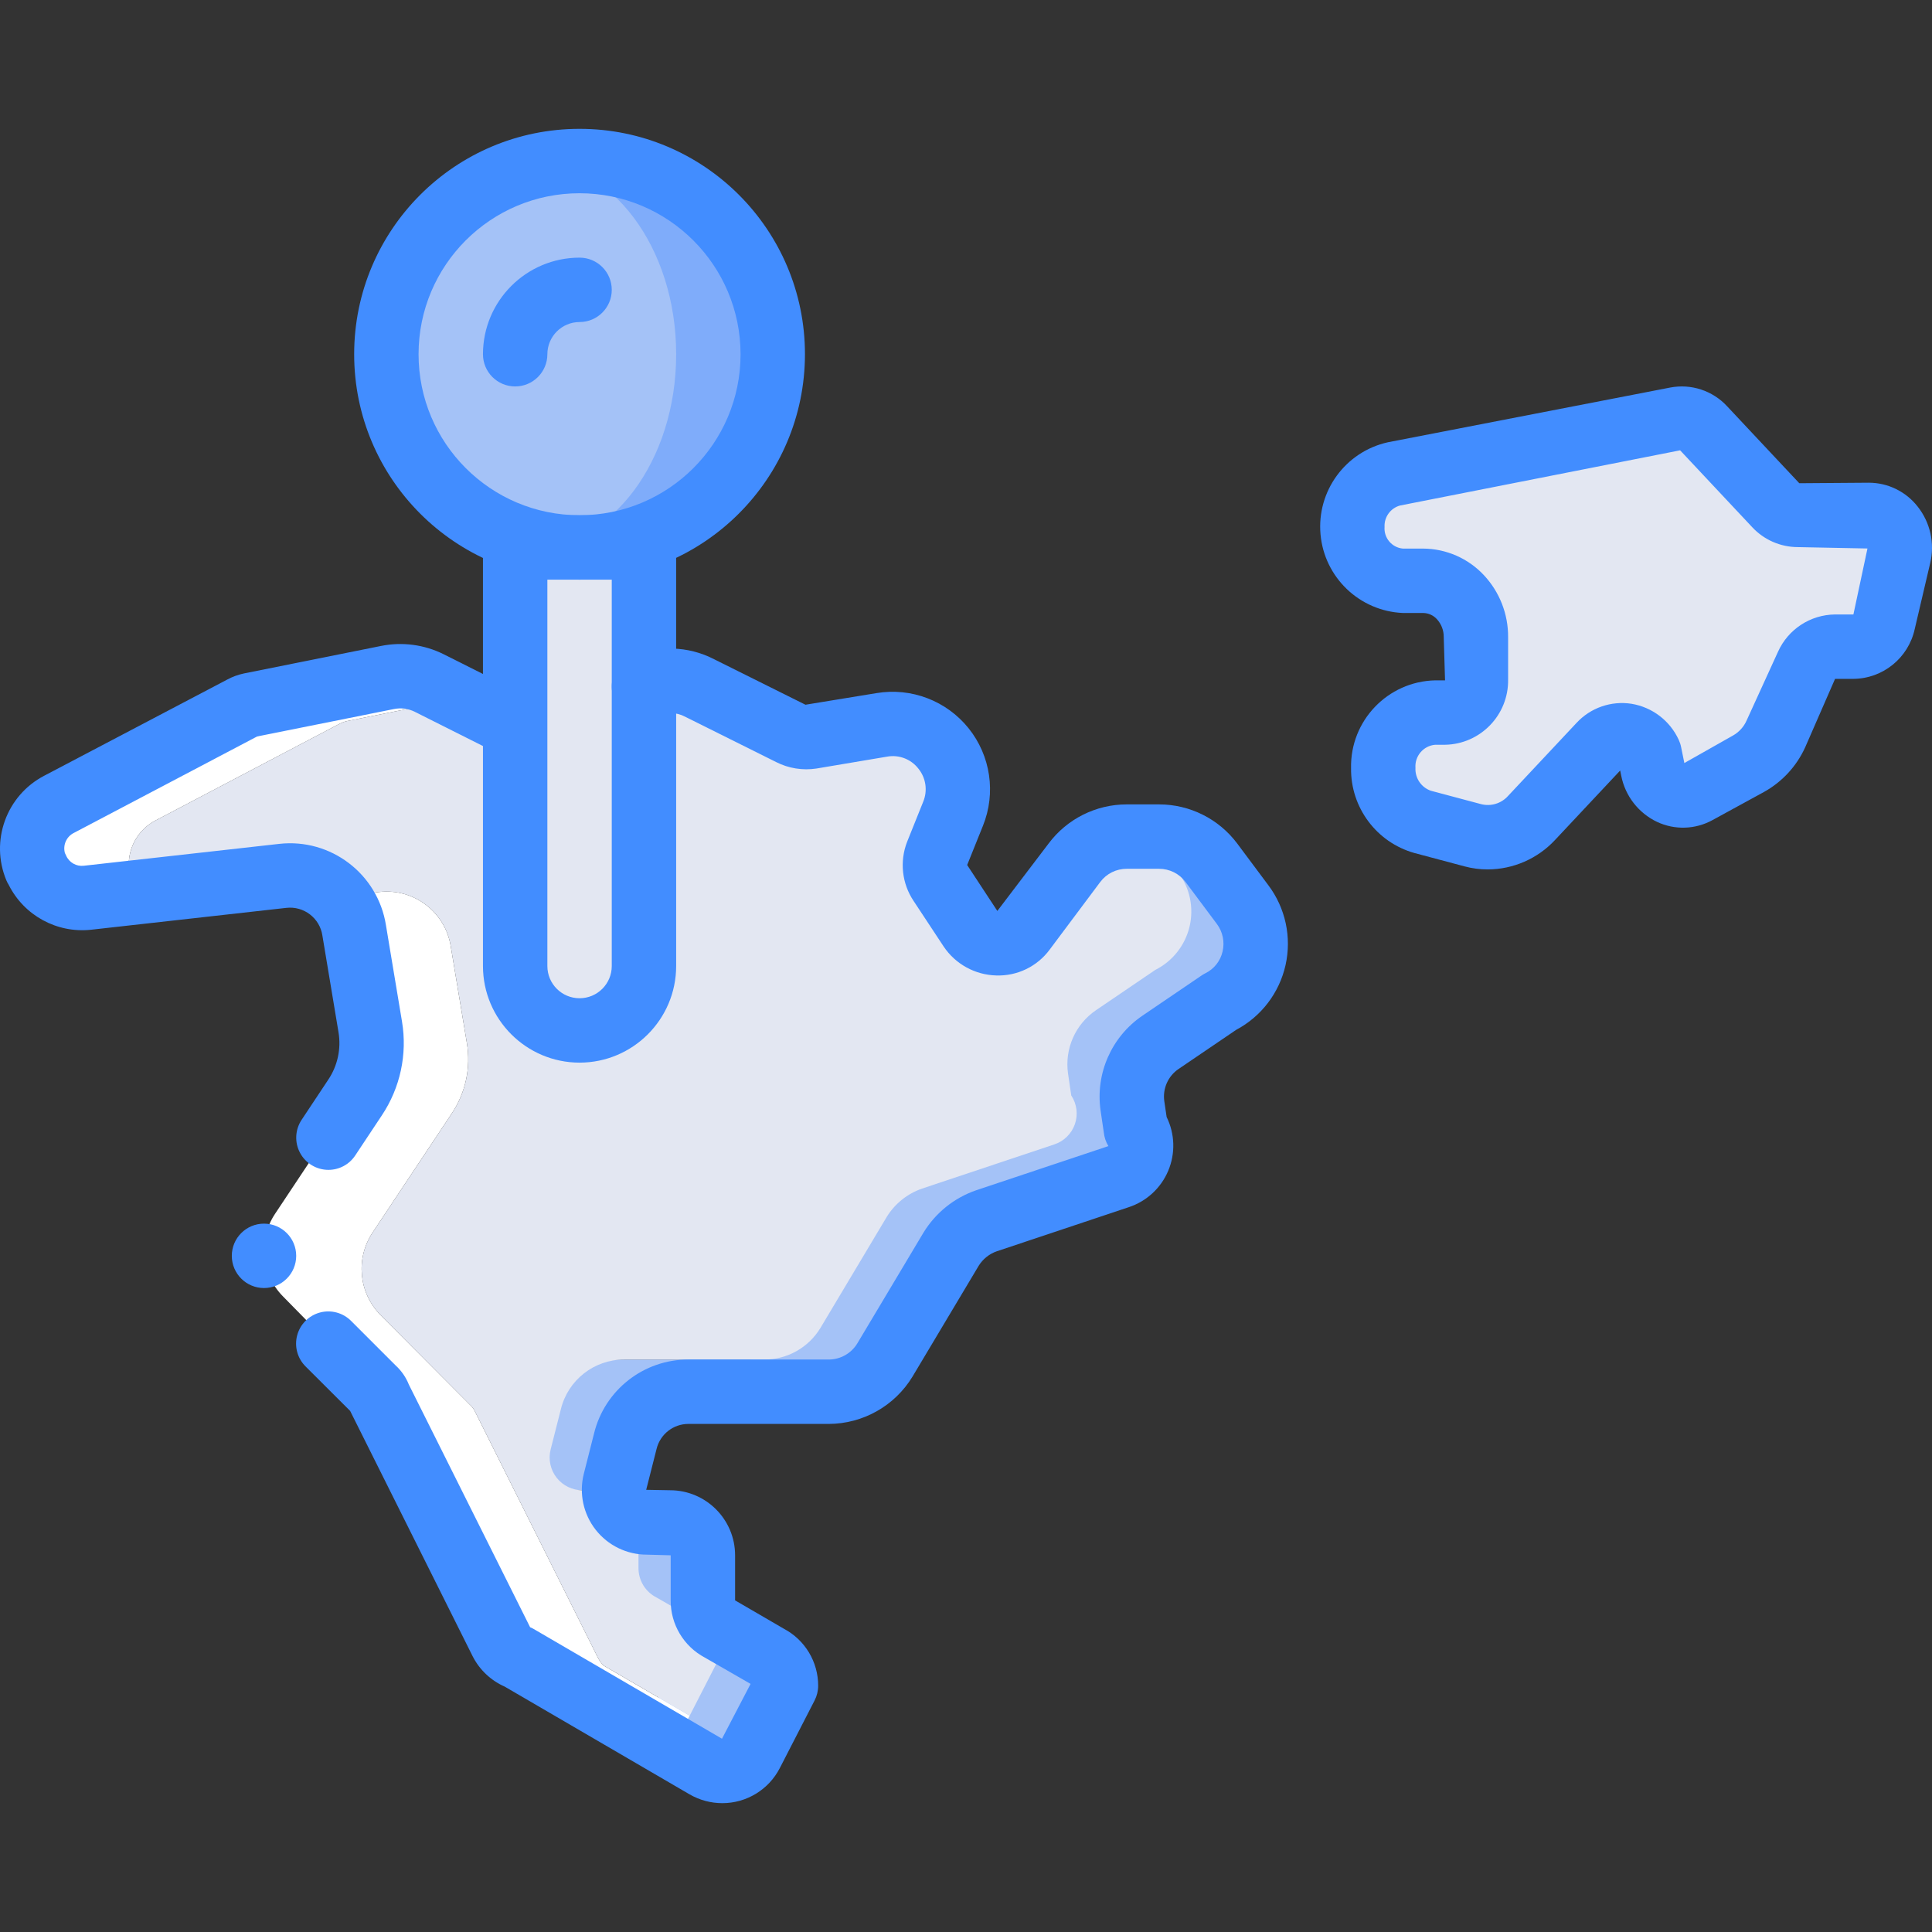 <?xml version="1.0" encoding="iso-8859-1"?>
<!-- Generator: Adobe Illustrator 19.0.0, SVG Export Plug-In . SVG Version: 6.00 Build 0)  -->
<svg version="1.1" id="Capa_1" xmlns="http://www.w3.org/2000/svg" xmlns:xlink="http://www.w3.org/1999/xlink" x="0px" y="0px"
	 viewBox="0 0 512.001 512.001" style="enable-background:new 0 0 512.001 512.001;" xml:space="preserve">
<rect x="0" y="0" width="512.001" height="512.001" fill="#333333" stroke="none"/>
<g>
	<g transform="translate(1 1)">
		<path style="fill:#E3E7F2;" d="M357.391,138.64L357.391,138.64c-0.237,7.636,5.752,14.022,13.387,14.275h5.384
			c3.757,0.022,7.336,1.603,9.882,4.365l0,0c2.649,2.868,4.112,6.634,4.093,10.538v11.287c0.145,4.669-3.518,8.575-8.187,8.73h-2.62
			c-7.844,0.26-13.998,6.821-13.754,14.666v0.072c-0.134,6.55,4.134,12.378,10.418,14.228l13.335,3.555
			c5.634,1.472,11.619-0.296,15.549-4.592l18.16-19.365c1.824-1.975,4.524-2.89,7.173-2.432c2.649,0.458,4.884,2.228,5.939,4.701
			l0.859,4.246c0.403,2.575,2.021,4.799,4.347,5.974c2.326,1.175,5.076,1.158,7.388-0.045l13.622-7.44
			c3.207-1.779,5.752-4.548,7.255-7.893l8.328-18.228c1.277-2.939,4.156-4.859,7.36-4.907h4.863
			c3.864-0.088,7.156-2.829,7.942-6.612l4.093-17.459c0.679-2.524,0.175-5.22-1.369-7.329c-1.544-2.109-3.962-3.403-6.573-3.518
			h-18.87c-2.201-0.013-4.297-0.939-5.789-2.557l-19.129-20.398c-1.838-2.005-4.58-2.919-7.253-2.416l-74.841,14.51
			C361.838,126.055,357.236,131.936,357.391,138.64z"/>
		<g>
			<path style="fill:#A4C2F7;" d="M203.023,445.731l-9.216,17.92c-1.085,2.107-2.988,3.675-5.264,4.336
				c-2.275,0.662-4.723,0.359-6.768-0.838l-49.493-28.843c-1.235-0.485-2.343-1.244-3.243-2.219l31.403,18.261
				c2.045,1.196,4.493,1.499,6.768,0.838c2.275-0.662,4.179-2.23,5.264-4.336l9.216-17.92c-0.018-3.256-1.865-6.226-4.779-7.68
				l-12.459-7.168c-2.93-1.48-4.777-4.483-4.779-7.765V399.48c1.619,1.898,3.99,2.99,6.485,2.987h6.144
				c4.799,0.02,8.684,3.905,8.704,8.704v11.947c0.001,3.282,1.849,6.285,4.779,7.765l12.459,7.168
				C201.158,439.505,203.005,442.475,203.023,445.731L203.023,445.731z"/>
			<path style="fill:#A4C2F7;" d="M322.234,268.835l-15.701,10.667c-5.485,3.724-8.367,10.249-7.424,16.811l0.853,5.803
				c1.492,2.247,1.846,5.062,0.959,7.608c-0.888,2.546-2.916,4.531-5.481,5.363l-34.987,11.691c-3.904,1.34-7.222,3.994-9.387,7.509
				l-17.579,29.44c-3.147,5.192-8.777,8.363-14.848,8.363h-37.205c-7.934,0.014-14.835,5.436-16.725,13.141l-2.731,10.752
				c-0.098,0.362-0.155,0.734-0.171,1.109c-1.586-2.01-4.011-3.175-6.571-3.157h-6.144c-2.669,0.003-5.192-1.221-6.841-3.32
				c-1.649-2.099-2.242-4.84-1.607-7.432l2.731-10.752c1.89-7.705,8.792-13.128,16.725-13.141h37.205
				c6.071,0,11.701-3.171,14.848-8.363l17.579-29.44c2.165-3.515,5.482-6.169,9.387-7.509l34.987-11.691
				c2.565-0.832,4.593-2.816,5.481-5.363c0.888-2.546,0.533-5.362-0.959-7.608l-0.853-5.803c-0.943-6.562,1.939-13.087,7.424-16.811
				l15.701-10.667c4.585-2.299,7.912-6.516,9.082-11.51c1.17-4.994,0.063-10.249-3.023-14.346l-3.925-5.205h3.157
				c5.441-0.01,10.567,2.553,13.824,6.912l8.277,11.093c3.086,4.097,4.194,9.352,3.023,14.346
				C330.146,262.319,326.819,266.536,322.234,268.835z"/>
		</g>
		<g>
			<path style="fill:#FFFFFF;" d="M181.775,453.667l-0.768,1.451c-1.085,2.107-2.988,3.675-5.264,4.336
				c-2.275,0.662-4.723,0.359-6.768-0.838l-31.403-18.261c-0.578-0.61-1.067-1.3-1.451-2.048l-32.427-64.939
				c-0.361-0.855-0.916-1.615-1.621-2.219l-28.075-28.587c-5.789-5.86-6.679-14.976-2.133-21.845l20.992-31.573
				c3.669-5.461,9.643-7.253,8.533-13.739l-4.267-25.6C96.25,244,92.396,239.077,86.97,236.835l9.813-1.109l2.731-0.341
				c9.155-1.032,17.501,5.322,18.944,14.421l4.267,25.6c1.102,6.513-0.334,13.201-4.011,18.688l-20.992,31.573
				c-4.546,6.87-3.656,15.985,2.133,21.845l23.552,23.637c0.705,0.604,1.26,1.363,1.621,2.219l32.427,64.939
				c0.384,0.748,0.872,1.438,1.451,2.048L181.775,453.667z"/>
			<path style="fill:#FFFFFF;" d="M117.86,184.696l-26.795,5.376c-0.806,0.17-1.582,0.458-2.304,0.853L40.207,216.44
				c-6.088,3.172-8.724,10.484-6.059,16.811h0.085c1.141,2.737,3.19,4.997,5.803,6.4l-13.653,1.536
				c-5.755,0.629-11.239-2.599-13.483-7.936h-0.085c-2.665-6.326-0.029-13.639,6.059-16.811l48.555-25.515
				c0.722-0.396,1.498-0.683,2.304-0.853l36.181-7.253c3.756-0.768,7.661-0.257,11.093,1.451L117.86,184.696z"/>
		</g>
		<g>
			<path style="fill:#E3E7F2;" d="M305.167,256.035l-15.701,10.667c-5.485,3.724-8.366,10.249-7.424,16.811l0.853,5.803
				c1.492,2.247,1.846,5.062,0.959,7.608c-0.888,2.546-2.916,4.531-5.481,5.363l-34.987,11.691c-3.904,1.34-7.222,3.994-9.387,7.509
				l-17.579,29.44c-3.147,5.192-8.777,8.363-14.848,8.363h-37.205c-7.934,0.014-14.835,5.436-16.725,13.141l-2.731,10.752
				c-0.635,2.593-0.042,5.333,1.607,7.432c1.649,2.099,4.172,3.323,6.841,3.32h6.144c2.56-0.018,4.985,1.147,6.571,3.157
				c-0.314,2.425,0.468,4.865,2.133,6.656v10.837c0.001,3.282,1.849,6.285,4.779,7.765l12.459,7.168
				c2.913,1.454,4.761,4.424,4.779,7.68l-8.448,16.469l-22.869-13.312c-0.578-0.61-1.067-1.3-1.451-2.048l-32.427-64.939
				c-0.361-0.855-0.916-1.615-1.621-2.219l-23.552-23.637c-5.789-5.86-6.679-14.976-2.133-21.845l20.992-31.573
				c3.677-5.487,5.112-12.175,4.011-18.688l-4.267-25.6c-1.443-9.099-9.789-15.453-18.944-14.421l-2.731,0.341l-9.813,1.109
				c-2.736-1.298-5.782-1.801-8.789-1.451l-2.731,0.341l-35.413,3.925c-2.612-1.403-4.661-3.663-5.803-6.4h-0.085
				c-2.665-6.326-0.029-13.639,6.059-16.811l48.555-25.515c0.722-0.396,1.498-0.683,2.304-0.853l26.795-5.376l20.736,10.411
				c0.341,0.171,0.768,0.341,1.195,0.512l13.141-4.011l20.992-6.4c4.684-2.154,10.099-2.028,14.677,0.341l2.133,1.024l22.187,11.093
				c1.631,0.831,3.481,1.13,5.291,0.853l13.227-2.219l3.84-0.683l1.707-0.256c6.185-1.073,12.464,1.304,16.388,6.204
				c3.924,4.9,4.87,11.547,2.471,17.348l-4.181,10.411c-1.064,2.65-0.744,5.655,0.853,8.021l0.171,0.256l7.765,11.776
				c1.564,2.338,4.161,3.776,6.973,3.861c2.812,0.085,5.491-1.195,7.193-3.434l3.925-5.291l9.472-12.629
				c3.257-4.359,8.383-6.922,13.824-6.912h5.461l3.755,4.949l0.171,0.256c3.086,4.097,4.194,9.352,3.023,14.346
				C313.079,249.519,309.752,253.736,305.167,256.035z"/>
			<path style="fill:#E3E7F2;" d="M163.94,398.371v1.109c-1.665-1.791-2.447-4.231-2.133-6.656
				C163.201,394.333,163.964,396.317,163.94,398.371L163.94,398.371z"/>
			<path style="fill:#E3E7F2;" d="M135.524,135.544h34.133v119.467c0,9.426-7.641,17.067-17.067,17.067l0,0
				c-9.426,0-17.067-7.641-17.067-17.067V135.544z"/>
		</g>
		<circle style="fill:#7FACFA;" cx="152.591" cy="92.878" r="51.2"/>
		<ellipse style="fill:#A4C2F7;" cx="139.791" cy="92.878" rx="38.4" ry="51.2"/>
	</g>
	<g>
		<circle style="fill:#428DFF;" cx="69.964" cy="332.811" r="8.533"/>
		<path style="fill:#428DFF;" d="M153.591,153.611c-32.99,0-59.733-26.744-59.733-59.733s26.744-59.733,59.733-59.733
			s59.733,26.744,59.733,59.733C213.287,126.852,186.565,153.574,153.591,153.611L153.591,153.611z M153.591,51.211
			c-23.564,0-42.667,19.103-42.667,42.667s19.103,42.667,42.667,42.667s42.667-19.103,42.667-42.667
			C196.23,70.325,177.144,51.239,153.591,51.211z"/>
		<path style="fill:#428DFF;" d="M136.524,102.411c-4.713,0-8.533-3.821-8.533-8.533c0.015-14.132,11.468-25.585,25.6-25.6
			c4.713,0,8.533,3.821,8.533,8.533s-3.821,8.533-8.533,8.533c-4.71,0.006-8.527,3.823-8.533,8.533
			C145.058,98.591,141.237,102.411,136.524,102.411z"/>
		<path style="fill:#428DFF;" d="M153.591,281.611c-14.132-0.015-25.585-11.468-25.6-25.6V145.078c0-4.713,3.821-8.533,8.533-8.533
			h34.133c4.713,0,8.533,3.82,8.533,8.533v110.933C179.176,270.143,167.723,281.596,153.591,281.611L153.591,281.611z
			 M145.058,153.611v102.4c0,4.713,3.82,8.533,8.533,8.533s8.533-3.82,8.533-8.533v-102.4H145.058z"/>
		<path style="fill:#428DFF;" d="M394.266,230.407c-2.071,0-4.133-0.27-6.133-0.804l-13.333-3.554
			c-10.023-2.843-16.892-12.057-16.754-22.475c-0.263-12.577,9.711-22.991,22.288-23.271h2.617l-0.346-11.483
			c0.017-1.733-0.618-3.409-1.779-4.696c-0.933-1.046-2.261-1.653-3.663-1.675h-5.383c-11.478-0.493-20.814-9.413-21.83-20.856
			c-1.016-11.443,6.602-21.869,17.813-24.377l74.837-14.508c5.553-1.07,11.265,0.805,15.104,4.958l19.129,20.396l18.433-0.137
			c5.055,0.009,9.826,2.341,12.937,6.325c3.351,4.227,4.572,9.759,3.313,15.004l-4.092,17.454c-1.675,7.652-8.417,13.129-16.25,13.2
			h-4.863l-7.925,18.15c-2.279,5.015-6.111,9.163-10.929,11.833l-13.621,7.442c-4.541,2.502-10.006,2.681-14.7,0.479
			c-4.914-2.34-8.432-6.865-9.487-12.204l-0.288-1.408l-17.258,18.404C407.491,227.557,401.035,230.382,394.266,230.407
			L394.266,230.407z M380.333,197.369c-3.122,0.274-5.447,3.003-5.221,6.129c-0.137,2.703,1.527,5.172,4.083,6.059l13.333,3.554
			c2.598,0.659,5.346-0.183,7.129-2.183l18.158-19.367c3.711-3.999,9.167-5.892,14.558-5.05c5.493,0.906,10.178,4.48,12.504,9.537
			c0.287,0.613,0.5,1.257,0.633,1.921l0.863,4.246l12.9-7.3c1.588-0.898,2.846-2.283,3.587-3.95l8.325-18.229
			c2.678-5.968,8.584-9.832,15.125-9.896h4.863l3.725-17.483l-18.504-0.367c-4.559-0.022-8.907-1.925-12.017-5.258l-19.125-20.392
			l-74.246,14.633c-2.517,0.704-4.212,3.056-4.083,5.667c-0.22,2.918,1.94,5.473,4.854,5.742h5.383
			c6.113,0.037,11.94,2.592,16.108,7.063c4.144,4.442,6.434,10.3,6.4,16.375v11.288c0.136,9.379-7.342,17.1-16.721,17.263
			L380.333,197.369z"/>
		<path style="fill:#428DFF;" d="M87.024,310.028c-3.141-0.005-6.026-1.735-7.509-4.504s-1.326-6.129,0.409-8.747l7.079-10.667
			c2.465-3.681,3.434-8.163,2.708-12.533l-4.271-25.633c-0.685-4.634-4.926-7.887-9.579-7.346l-51.796,5.8
			c-9.014,0.944-17.672-3.787-21.746-11.883c-0.249-0.392-0.464-0.804-0.642-1.233c-4.346-10.437,0.009-22.465,10.029-27.7
			l48.483-25.475c1.387-0.754,2.876-1.302,4.421-1.629l36.354-7.292c5.621-1.138,11.461-0.368,16.596,2.188l21.596,10.842
			c4.434,1.758,6.657,6.732,5.008,11.208c-0.767,2.098-2.35,3.797-4.389,4.709c-2.039,0.913-4.36,0.962-6.436,0.137l3.183-7.917
			l-3.237,7.896c-0.638-0.254-1.267-0.521-1.775-0.775l-21.6-10.846c-1.722-0.855-3.681-1.106-5.563-0.713l-36.204,7.258
			l-48.567,25.555c-1.959,0.981-2.954,3.207-2.379,5.321c0.117,0.221,0.225,0.446,0.321,0.679c0.796,1.844,2.71,2.944,4.704,2.704
			l51.738-5.792c13.691-1.551,26.175,7.953,28.325,21.563l4.254,25.533c1.44,8.662-0.471,17.547-5.346,24.85l-7.054,10.625
			C92.561,308.599,89.887,310.033,87.024,310.028L87.024,310.028z"/>
		<path style="fill:#428DFF;" d="M191.433,477.857c-3.046,0-6.037-0.802-8.675-2.325l-48.992-28.554
			c-3.657-1.612-6.649-4.432-8.475-7.987l-32.496-65.075l-0.004-0.009L80.999,362.14c-2.176-2.151-3.033-5.303-2.247-8.26
			c0.786-2.957,3.096-5.267,6.053-6.053c2.957-0.786,6.109,0.071,8.26,2.247l11.775,11.775c1.54,1.407,2.741,3.145,3.512,5.083
			l32.133,64.296c0.471,0.199,0.926,0.435,1.358,0.708l49.492,28.842l7.579-14.529l-12.121-6.971
			c-5.606-2.972-9.095-8.813-9.054-15.158v-11.95l-6.317-0.171c-5.297,0.004-10.301-2.43-13.567-6.601
			c-3.266-4.17-4.431-9.612-3.158-14.754l2.737-10.783c2.819-11.509,13.147-19.595,24.996-19.571h37.208
			c3.086-0.011,5.944-1.623,7.55-4.258l17.55-29.388c3.198-5.233,8.117-9.191,13.913-11.196l35.083-11.721
			c-0.669-1.108-1.085-2.35-1.217-3.638l-0.854-5.804c-1.398-9.812,2.914-19.564,11.113-25.134l15.659-10.642
			c0.321-0.218,0.657-0.414,1.004-0.588c2.309-1.134,3.982-3.25,4.554-5.758c0.609-2.546,0.052-5.232-1.521-7.325l-8.3-11.117
			c-1.65-2.195-4.237-3.485-6.984-3.483h-8.617c-2.743-0.003-5.328,1.284-6.979,3.475l-13.412,17.933
			c-3.307,4.484-8.611,7.05-14.179,6.858c-5.596-0.149-10.774-2.994-13.9-7.637l-7.975-12.087
			c-3.114-4.637-3.758-10.506-1.725-15.708l4.258-10.604c1.225-2.955,0.722-6.344-1.308-8.817c-1.953-2.489-5.119-3.697-8.233-3.142
			l-18.758,3.158c-3.655,0.558-7.393-0.044-10.687-1.721l-24.142-12.029c-2.282-1.203-4.993-1.282-7.342-0.212
			c-2.775,1.262-6.012,0.948-8.493-0.823c-2.481-1.772-3.827-4.732-3.533-7.767c0.294-3.034,2.185-5.681,4.959-6.943
			c7.066-3.247,15.236-3.05,22.138,0.533l24.196,12.054l18.846-3.083c9.216-1.53,18.54,2.035,24.386,9.322
			c5.846,7.287,7.302,17.163,3.81,25.828l-4.187,10.412l7.996,12.171l13.608-17.9c4.879-6.501,12.53-10.33,20.659-10.338h8.617
			c8.134,0.009,15.79,3.843,20.671,10.35l8.271,11.083c4.533,6.037,6.197,13.756,4.556,21.124
			c-1.642,7.369-6.426,13.65-13.093,17.192l-15.267,10.371c-2.789,1.892-4.254,5.21-3.775,8.546l0.617,4.179
			c2.198,4.465,2.352,9.664,0.421,14.251c-1.931,4.587-5.757,8.11-10.487,9.658l-34.946,11.675
			c-1.997,0.697-3.693,2.059-4.804,3.858l-17.542,29.375c-4.712,7.744-13.107,12.485-22.171,12.521h-37.208
			c-4.007-0.003-7.494,2.739-8.438,6.633l-2.746,10.825l6.321,0.117c9.515,0.011,17.226,7.722,17.237,17.237v11.95l12.962,7.537
			c5.575,2.962,9.058,8.762,9.054,15.075c0,1.358-0.325,2.697-0.946,3.904l-9.217,17.921
			C203.728,474.265,197.85,477.855,191.433,477.857L191.433,477.857z M92.999,374.115c0.056,0.064,0.115,0.124,0.179,0.179
			L92.999,374.115z"/>
	</g>
</g>
<g>
</g>
<g>
</g>
<g>
</g>
<g>
</g>
<g>
</g>
<g>
</g>
<g>
</g>
<g>
</g>
<g>
</g>
<g>
</g>
<g>
</g>
<g>
</g>
<g>
</g>
<g>
</g>
<g>
</g>
</svg>
